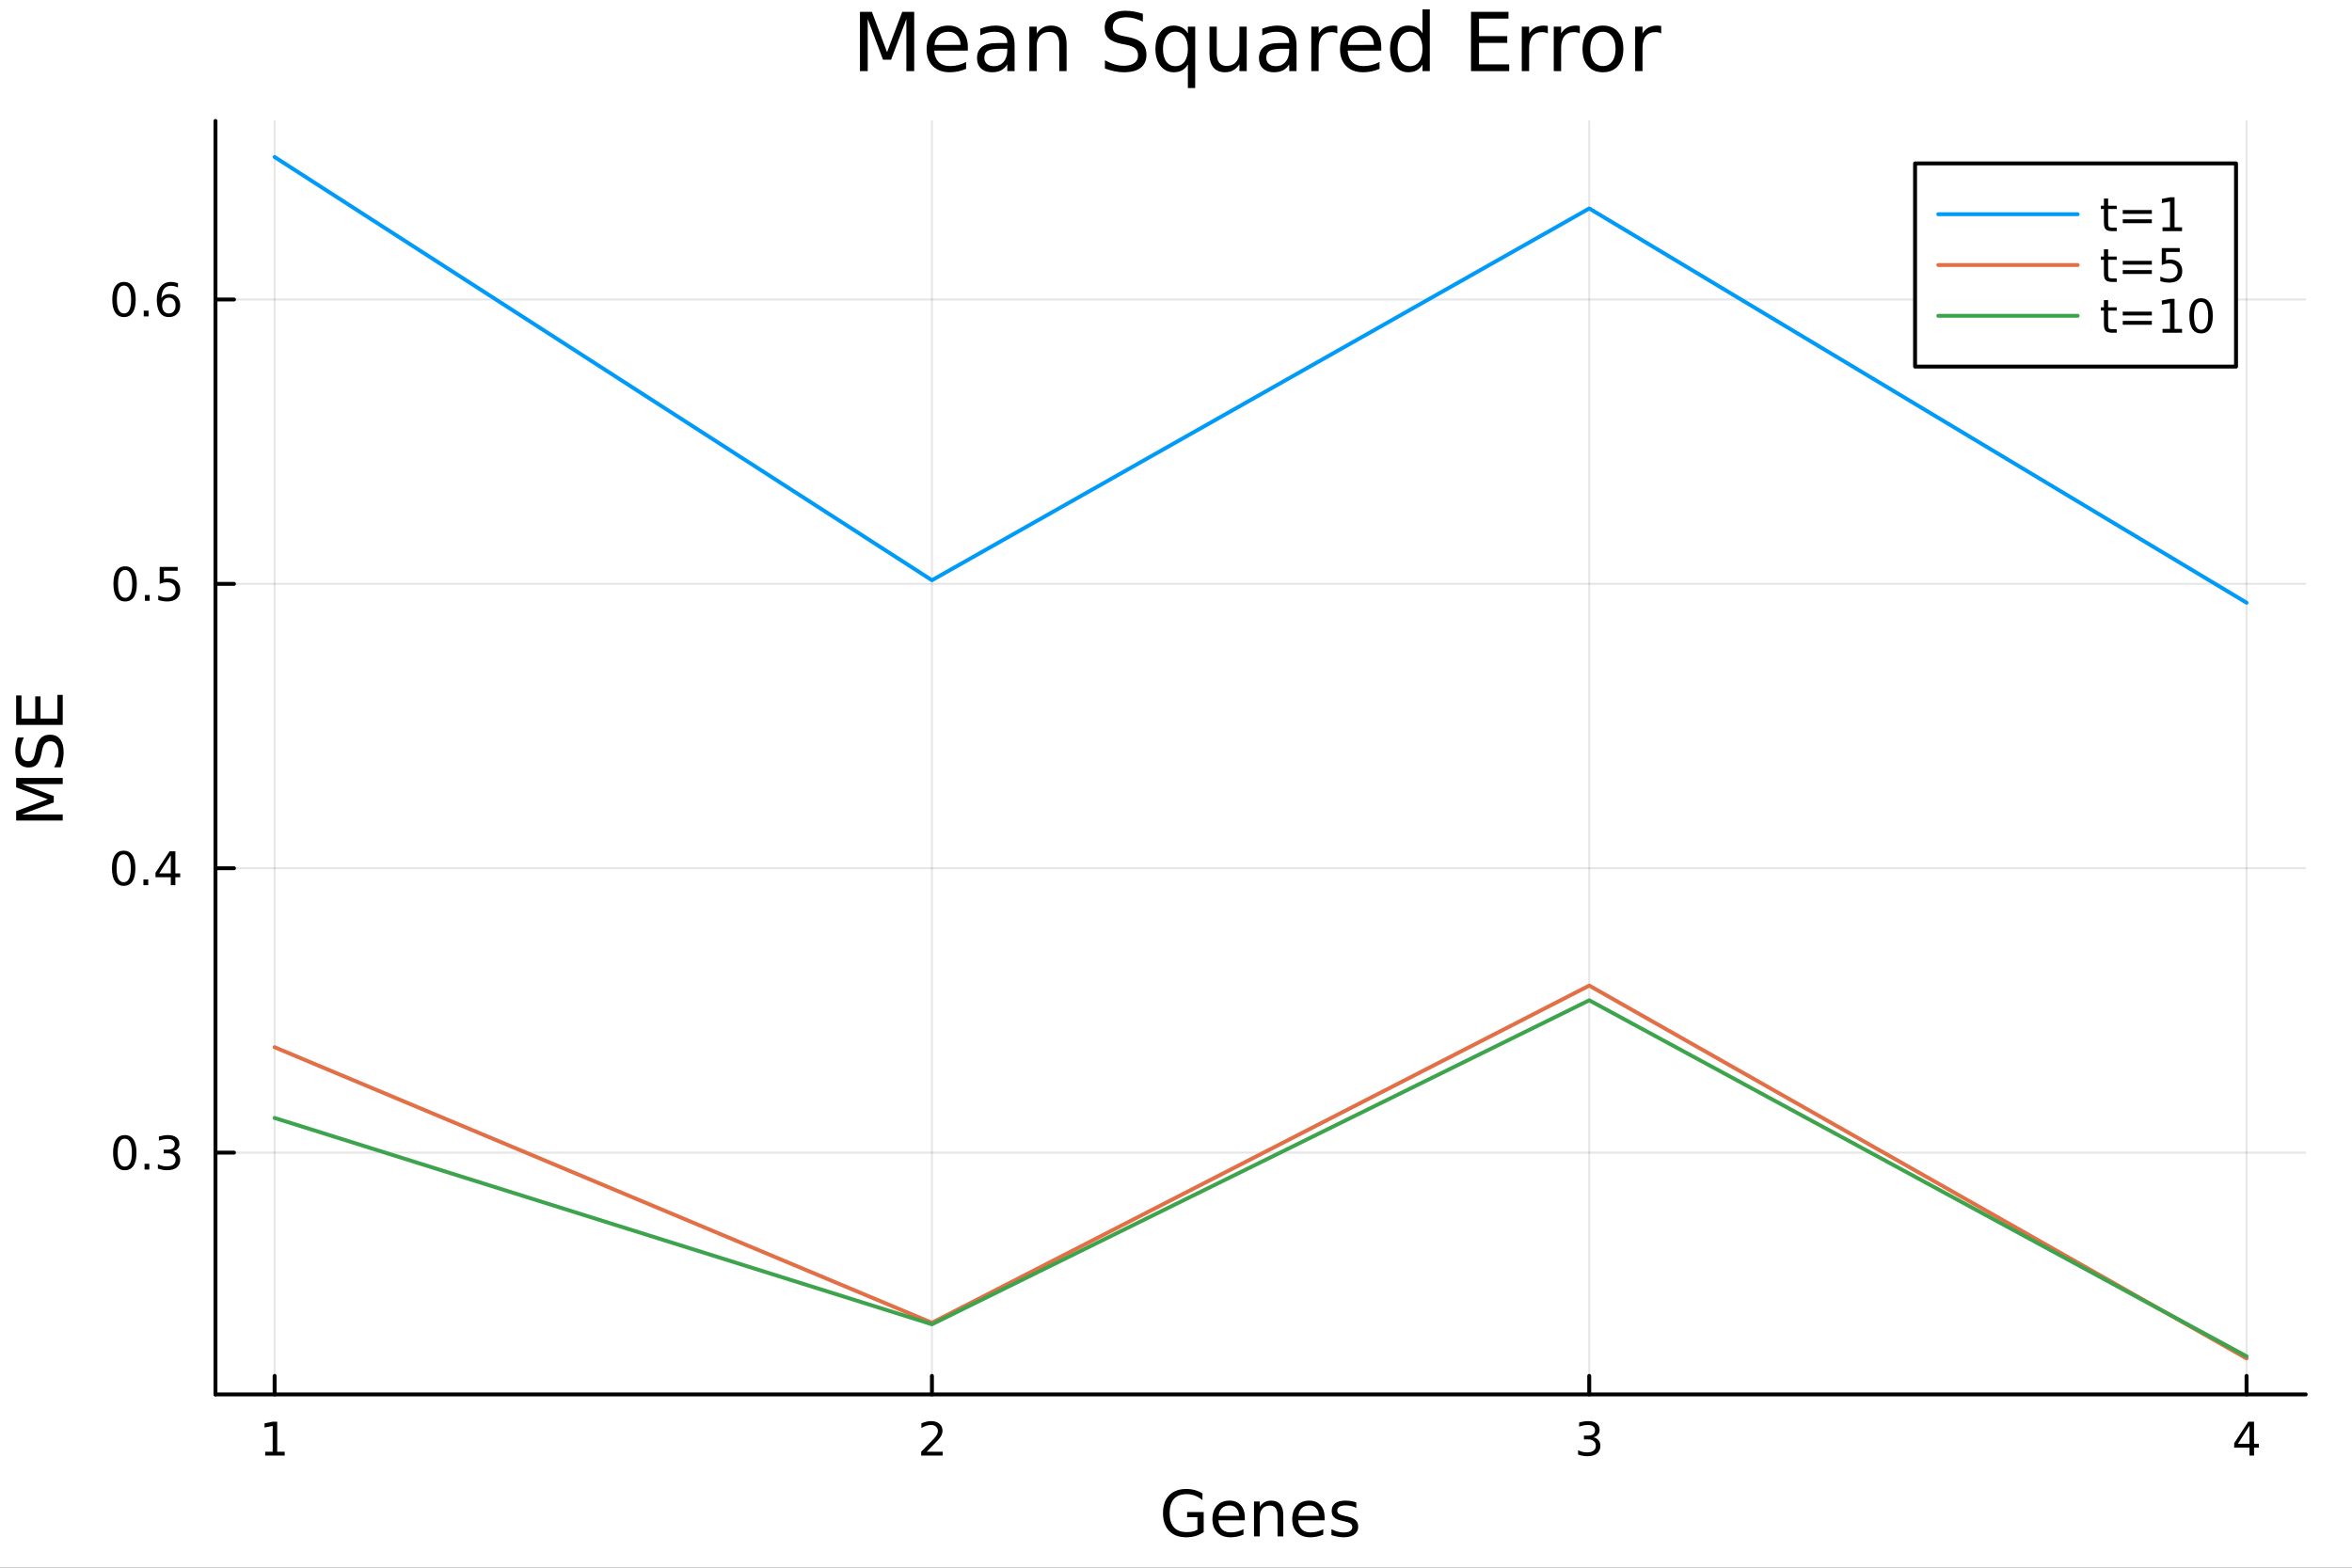 <?xml version="1.0" encoding="utf-8"?>
<svg xmlns="http://www.w3.org/2000/svg" xmlns:xlink="http://www.w3.org/1999/xlink" width="600" height="400" viewBox="0 0 2400 1600">
<rect x="0" y="0" width="2400" height="1600" fill="#333333" stroke="none"/>
<defs>
  <clipPath id="clip290">
    <rect x="0" y="0" width="2400" height="1600"/>
  </clipPath>
</defs>
<path clip-path="url(#clip290)" d="M0 1600 L2400 1600 L2400 8.88178e-14 L0 8.88178e-14  Z" fill="#ffffff" fill-rule="evenodd" fill-opacity="1"/>
<defs>
  <clipPath id="clip291">
    <rect x="480" y="0" width="1681" height="1600"/>
  </clipPath>
</defs>
<path clip-path="url(#clip290)" d="M219.866 1423.18 L2352.76 1423.18 L2352.76 123.472 L219.866 123.472  Z" fill="#ffffff" fill-rule="evenodd" fill-opacity="1"/>
<defs>
  <clipPath id="clip292">
    <rect x="219" y="123" width="2134" height="1301"/>
  </clipPath>
</defs>
<polyline clip-path="url(#clip292)" style="stroke:#000000; stroke-linecap:round; stroke-linejoin:round; stroke-width:2; stroke-opacity:0.1; fill:none" points="280.231,1423.18 280.231,123.472 "/>
<polyline clip-path="url(#clip292)" style="stroke:#000000; stroke-linecap:round; stroke-linejoin:round; stroke-width:2; stroke-opacity:0.1; fill:none" points="950.951,1423.18 950.951,123.472 "/>
<polyline clip-path="url(#clip292)" style="stroke:#000000; stroke-linecap:round; stroke-linejoin:round; stroke-width:2; stroke-opacity:0.1; fill:none" points="1621.67,1423.18 1621.67,123.472 "/>
<polyline clip-path="url(#clip292)" style="stroke:#000000; stroke-linecap:round; stroke-linejoin:round; stroke-width:2; stroke-opacity:0.1; fill:none" points="2292.39,1423.18 2292.39,123.472 "/>
<polyline clip-path="url(#clip290)" style="stroke:#000000; stroke-linecap:round; stroke-linejoin:round; stroke-width:4; stroke-opacity:1; fill:none" points="219.866,1423.18 2352.76,1423.18 "/>
<polyline clip-path="url(#clip290)" style="stroke:#000000; stroke-linecap:round; stroke-linejoin:round; stroke-width:4; stroke-opacity:1; fill:none" points="280.231,1423.18 280.231,1404.28 "/>
<polyline clip-path="url(#clip290)" style="stroke:#000000; stroke-linecap:round; stroke-linejoin:round; stroke-width:4; stroke-opacity:1; fill:none" points="950.951,1423.18 950.951,1404.28 "/>
<polyline clip-path="url(#clip290)" style="stroke:#000000; stroke-linecap:round; stroke-linejoin:round; stroke-width:4; stroke-opacity:1; fill:none" points="1621.67,1423.18 1621.67,1404.28 "/>
<polyline clip-path="url(#clip290)" style="stroke:#000000; stroke-linecap:round; stroke-linejoin:round; stroke-width:4; stroke-opacity:1; fill:none" points="2292.39,1423.18 2292.39,1404.28 "/>
<path clip-path="url(#clip290)" d="M270.613 1481.64 L278.252 1481.64 L278.252 1455.28 L269.942 1456.95 L269.942 1452.69 L278.206 1451.02 L282.882 1451.02 L282.882 1481.64 L290.52 1481.64 L290.52 1485.58 L270.613 1485.58 L270.613 1481.64 Z" fill="#000000" fill-rule="nonzero" fill-opacity="1" /><path clip-path="url(#clip290)" d="M945.604 1481.64 L961.923 1481.64 L961.923 1485.58 L939.979 1485.58 L939.979 1481.64 Q942.641 1478.89 947.224 1474.26 Q951.831 1469.61 953.011 1468.27 Q955.257 1465.74 956.136 1464.01 Q957.039 1462.25 957.039 1460.56 Q957.039 1457.8 955.095 1456.07 Q953.173 1454.33 950.071 1454.33 Q947.872 1454.33 945.419 1455.09 Q942.988 1455.86 940.21 1457.41 L940.21 1452.69 Q943.034 1451.55 945.488 1450.97 Q947.942 1450.39 949.979 1450.39 Q955.349 1450.39 958.544 1453.08 Q961.738 1455.77 961.738 1460.26 Q961.738 1462.39 960.928 1464.31 Q960.141 1466.2 958.034 1468.8 Q957.456 1469.47 954.354 1472.69 Q951.252 1475.88 945.604 1481.64 Z" fill="#000000" fill-rule="nonzero" fill-opacity="1" /><path clip-path="url(#clip290)" d="M1625.92 1466.95 Q1629.28 1467.66 1631.15 1469.93 Q1633.05 1472.2 1633.05 1475.53 Q1633.05 1480.65 1629.53 1483.45 Q1626.01 1486.25 1619.53 1486.25 Q1617.35 1486.25 1615.04 1485.81 Q1612.75 1485.39 1610.29 1484.54 L1610.29 1480.02 Q1612.24 1481.16 1614.55 1481.74 Q1616.87 1482.32 1619.39 1482.32 Q1623.79 1482.32 1626.08 1480.58 Q1628.4 1478.84 1628.4 1475.53 Q1628.4 1472.48 1626.24 1470.77 Q1624.11 1469.03 1620.29 1469.03 L1616.27 1469.03 L1616.27 1465.19 L1620.48 1465.19 Q1623.93 1465.19 1625.76 1463.82 Q1627.59 1462.43 1627.59 1459.84 Q1627.59 1457.18 1625.69 1455.77 Q1623.81 1454.33 1620.29 1454.33 Q1618.37 1454.33 1616.17 1454.75 Q1613.97 1455.16 1611.34 1456.04 L1611.34 1451.88 Q1614 1451.14 1616.31 1450.77 Q1618.65 1450.39 1620.71 1450.39 Q1626.03 1450.39 1629.14 1452.83 Q1632.24 1455.23 1632.24 1459.35 Q1632.24 1462.22 1630.59 1464.21 Q1628.95 1466.18 1625.92 1466.95 Z" fill="#000000" fill-rule="nonzero" fill-opacity="1" /><path clip-path="url(#clip290)" d="M2295.4 1455.09 L2283.59 1473.54 L2295.4 1473.54 L2295.4 1455.09 M2294.17 1451.02 L2300.05 1451.02 L2300.05 1473.54 L2304.98 1473.54 L2304.98 1477.43 L2300.05 1477.43 L2300.05 1485.58 L2295.4 1485.58 L2295.4 1477.43 L2279.8 1477.43 L2279.8 1472.92 L2294.17 1451.02 Z" fill="#000000" fill-rule="nonzero" fill-opacity="1" /><path clip-path="url(#clip290)" d="M1221.87 1561.26 L1221.87 1548.5 L1211.37 1548.5 L1211.37 1543.22 L1228.24 1543.22 L1228.24 1563.62 Q1224.52 1566.26 1220.03 1567.63 Q1215.54 1568.97 1210.45 1568.97 Q1199.31 1568.97 1193.01 1562.47 Q1186.74 1555.95 1186.74 1544.33 Q1186.74 1532.68 1193.01 1526.19 Q1199.31 1519.66 1210.45 1519.66 Q1215.09 1519.66 1219.26 1520.81 Q1223.47 1521.96 1227 1524.18 L1227 1531.03 Q1223.43 1528 1219.42 1526.48 Q1215.41 1524.95 1210.99 1524.95 Q1202.27 1524.95 1197.88 1529.82 Q1193.51 1534.69 1193.51 1544.33 Q1193.51 1553.94 1197.88 1558.81 Q1202.27 1563.68 1210.99 1563.68 Q1214.39 1563.68 1217.07 1563.11 Q1219.74 1562.51 1221.87 1561.26 Z" fill="#000000" fill-rule="nonzero" fill-opacity="1" /><path clip-path="url(#clip290)" d="M1270.22 1548.76 L1270.22 1551.62 L1243.29 1551.62 Q1243.68 1557.67 1246.92 1560.85 Q1250.2 1564 1256.03 1564 Q1259.4 1564 1262.55 1563.17 Q1265.73 1562.35 1268.85 1560.69 L1268.85 1566.23 Q1265.7 1567.57 1262.39 1568.27 Q1259.08 1568.97 1255.68 1568.97 Q1247.15 1568.97 1242.15 1564 Q1237.18 1559.04 1237.18 1550.57 Q1237.18 1541.82 1241.89 1536.69 Q1246.64 1531.54 1254.66 1531.54 Q1261.85 1531.54 1266.02 1536.18 Q1270.22 1540.8 1270.22 1548.76 M1264.37 1547.04 Q1264.3 1542.23 1261.66 1539.37 Q1259.05 1536.5 1254.72 1536.5 Q1249.82 1536.5 1246.86 1539.27 Q1243.93 1542.04 1243.49 1547.07 L1264.37 1547.04 Z" fill="#000000" fill-rule="nonzero" fill-opacity="1" /><path clip-path="url(#clip290)" d="M1309.47 1546.53 L1309.47 1568.04 L1303.61 1568.04 L1303.61 1546.72 Q1303.61 1541.66 1301.64 1539.14 Q1299.66 1536.63 1295.72 1536.63 Q1290.97 1536.63 1288.24 1539.65 Q1285.5 1542.68 1285.5 1547.9 L1285.5 1568.04 L1279.61 1568.04 L1279.61 1532.4 L1285.5 1532.4 L1285.5 1537.93 Q1287.6 1534.72 1290.43 1533.13 Q1293.3 1531.54 1297.02 1531.54 Q1303.16 1531.54 1306.32 1535.36 Q1309.47 1539.14 1309.47 1546.53 Z" fill="#000000" fill-rule="nonzero" fill-opacity="1" /><path clip-path="url(#clip290)" d="M1351.64 1548.76 L1351.64 1551.62 L1324.71 1551.62 Q1325.09 1557.67 1328.34 1560.85 Q1331.62 1564 1337.44 1564 Q1340.82 1564 1343.97 1563.17 Q1347.15 1562.35 1350.27 1560.69 L1350.27 1566.23 Q1347.12 1567.57 1343.81 1568.27 Q1340.5 1568.97 1337.09 1568.97 Q1328.56 1568.97 1323.57 1564 Q1318.6 1559.04 1318.6 1550.57 Q1318.6 1541.82 1323.31 1536.69 Q1328.05 1531.54 1336.07 1531.54 Q1343.27 1531.54 1347.44 1536.18 Q1351.64 1540.8 1351.64 1548.76 M1345.78 1547.04 Q1345.72 1542.23 1343.08 1539.37 Q1340.47 1536.5 1336.14 1536.5 Q1331.24 1536.5 1328.28 1539.27 Q1325.35 1542.04 1324.9 1547.07 L1345.78 1547.04 Z" fill="#000000" fill-rule="nonzero" fill-opacity="1" /><path clip-path="url(#clip290)" d="M1383.98 1533.45 L1383.98 1538.98 Q1381.49 1537.71 1378.82 1537.07 Q1376.15 1536.44 1373.28 1536.44 Q1368.92 1536.44 1366.73 1537.77 Q1364.56 1539.11 1364.56 1541.79 Q1364.56 1543.82 1366.12 1545 Q1367.68 1546.15 1372.39 1547.2 L1374.4 1547.64 Q1380.63 1548.98 1383.24 1551.43 Q1385.89 1553.85 1385.89 1558.21 Q1385.89 1563.17 1381.94 1566.07 Q1378.03 1568.97 1371.15 1568.97 Q1368.29 1568.97 1365.17 1568.39 Q1362.08 1567.85 1358.64 1566.74 L1358.64 1560.69 Q1361.89 1562.38 1365.04 1563.24 Q1368.19 1564.07 1371.28 1564.07 Q1375.42 1564.07 1377.64 1562.66 Q1379.87 1561.23 1379.87 1558.65 Q1379.87 1556.27 1378.25 1554.99 Q1376.66 1553.72 1371.21 1552.54 L1369.18 1552.07 Q1363.73 1550.92 1361.32 1548.56 Q1358.9 1546.18 1358.9 1542.04 Q1358.9 1537.01 1362.46 1534.27 Q1366.03 1531.54 1372.58 1531.54 Q1375.83 1531.54 1378.69 1532.01 Q1381.56 1532.49 1383.98 1533.45 Z" fill="#000000" fill-rule="nonzero" fill-opacity="1" /><polyline clip-path="url(#clip292)" style="stroke:#000000; stroke-linecap:round; stroke-linejoin:round; stroke-width:2; stroke-opacity:0.1; fill:none" points="219.866,1176.39 2352.76,1176.39 "/>
<polyline clip-path="url(#clip292)" style="stroke:#000000; stroke-linecap:round; stroke-linejoin:round; stroke-width:2; stroke-opacity:0.1; fill:none" points="219.866,886.147 2352.76,886.147 "/>
<polyline clip-path="url(#clip292)" style="stroke:#000000; stroke-linecap:round; stroke-linejoin:round; stroke-width:2; stroke-opacity:0.1; fill:none" points="219.866,595.903 2352.76,595.903 "/>
<polyline clip-path="url(#clip292)" style="stroke:#000000; stroke-linecap:round; stroke-linejoin:round; stroke-width:2; stroke-opacity:0.1; fill:none" points="219.866,305.659 2352.76,305.659 "/>
<polyline clip-path="url(#clip290)" style="stroke:#000000; stroke-linecap:round; stroke-linejoin:round; stroke-width:4; stroke-opacity:1; fill:none" points="219.866,1423.18 219.866,123.472 "/>
<polyline clip-path="url(#clip290)" style="stroke:#000000; stroke-linecap:round; stroke-linejoin:round; stroke-width:4; stroke-opacity:1; fill:none" points="219.866,1176.39 238.764,1176.39 "/>
<polyline clip-path="url(#clip290)" style="stroke:#000000; stroke-linecap:round; stroke-linejoin:round; stroke-width:4; stroke-opacity:1; fill:none" points="219.866,886.147 238.764,886.147 "/>
<polyline clip-path="url(#clip290)" style="stroke:#000000; stroke-linecap:round; stroke-linejoin:round; stroke-width:4; stroke-opacity:1; fill:none" points="219.866,595.903 238.764,595.903 "/>
<polyline clip-path="url(#clip290)" style="stroke:#000000; stroke-linecap:round; stroke-linejoin:round; stroke-width:4; stroke-opacity:1; fill:none" points="219.866,305.659 238.764,305.659 "/>
<path clip-path="url(#clip290)" d="M127.339 1162.19 Q123.728 1162.19 121.899 1165.75 Q120.093 1169.3 120.093 1176.42 Q120.093 1183.53 121.899 1187.1 Q123.728 1190.64 127.339 1190.64 Q130.973 1190.64 132.779 1187.1 Q134.607 1183.53 134.607 1176.42 Q134.607 1169.3 132.779 1165.75 Q130.973 1162.19 127.339 1162.19 M127.339 1158.49 Q133.149 1158.49 136.204 1163.09 Q139.283 1167.67 139.283 1176.42 Q139.283 1185.15 136.204 1189.76 Q133.149 1194.34 127.339 1194.34 Q121.529 1194.34 118.45 1189.76 Q115.394 1185.15 115.394 1176.42 Q115.394 1167.67 118.45 1163.09 Q121.529 1158.49 127.339 1158.49 Z" fill="#000000" fill-rule="nonzero" fill-opacity="1" /><path clip-path="url(#clip290)" d="M147.501 1187.79 L152.385 1187.79 L152.385 1193.67 L147.501 1193.67 L147.501 1187.79 Z" fill="#000000" fill-rule="nonzero" fill-opacity="1" /><path clip-path="url(#clip290)" d="M176.737 1175.04 Q180.093 1175.75 181.968 1178.02 Q183.866 1180.29 183.866 1183.62 Q183.866 1188.74 180.348 1191.54 Q176.829 1194.34 170.348 1194.34 Q168.172 1194.34 165.857 1193.9 Q163.565 1193.48 161.112 1192.63 L161.112 1188.11 Q163.056 1189.25 165.371 1189.83 Q167.686 1190.41 170.209 1190.41 Q174.607 1190.41 176.899 1188.67 Q179.214 1186.93 179.214 1183.62 Q179.214 1180.57 177.061 1178.86 Q174.931 1177.12 171.112 1177.12 L167.084 1177.12 L167.084 1173.28 L171.297 1173.28 Q174.746 1173.28 176.575 1171.91 Q178.403 1170.52 178.403 1167.93 Q178.403 1165.27 176.505 1163.86 Q174.63 1162.42 171.112 1162.42 Q169.19 1162.42 166.991 1162.84 Q164.792 1163.25 162.153 1164.13 L162.153 1159.97 Q164.815 1159.23 167.13 1158.86 Q169.468 1158.49 171.528 1158.49 Q176.852 1158.49 179.954 1160.92 Q183.056 1163.32 183.056 1167.44 Q183.056 1170.31 181.413 1172.3 Q179.769 1174.27 176.737 1175.04 Z" fill="#000000" fill-rule="nonzero" fill-opacity="1" /><path clip-path="url(#clip290)" d="M126.205 871.945 Q122.593 871.945 120.765 875.51 Q118.959 879.052 118.959 886.181 Q118.959 893.288 120.765 896.853 Q122.593 900.394 126.205 900.394 Q129.839 900.394 131.644 896.853 Q133.473 893.288 133.473 886.181 Q133.473 879.052 131.644 875.51 Q129.839 871.945 126.205 871.945 M126.205 868.242 Q132.015 868.242 135.07 872.848 Q138.149 877.431 138.149 886.181 Q138.149 894.908 135.07 899.515 Q132.015 904.098 126.205 904.098 Q120.394 904.098 117.316 899.515 Q114.26 894.908 114.26 886.181 Q114.26 877.431 117.316 872.848 Q120.394 868.242 126.205 868.242 Z" fill="#000000" fill-rule="nonzero" fill-opacity="1" /><path clip-path="url(#clip290)" d="M146.366 897.547 L151.251 897.547 L151.251 903.427 L146.366 903.427 L146.366 897.547 Z" fill="#000000" fill-rule="nonzero" fill-opacity="1" /><path clip-path="url(#clip290)" d="M174.283 872.941 L162.477 891.39 L174.283 891.39 L174.283 872.941 M173.056 868.867 L178.936 868.867 L178.936 891.39 L183.866 891.39 L183.866 895.279 L178.936 895.279 L178.936 903.427 L174.283 903.427 L174.283 895.279 L158.681 895.279 L158.681 890.765 L173.056 868.867 Z" fill="#000000" fill-rule="nonzero" fill-opacity="1" /><path clip-path="url(#clip290)" d="M127.686 581.702 Q124.075 581.702 122.246 585.267 Q120.441 588.808 120.441 595.938 Q120.441 603.044 122.246 606.609 Q124.075 610.151 127.686 610.151 Q131.32 610.151 133.126 606.609 Q134.954 603.044 134.954 595.938 Q134.954 588.808 133.126 585.267 Q131.32 581.702 127.686 581.702 M127.686 577.998 Q133.496 577.998 136.552 582.605 Q139.63 587.188 139.63 595.938 Q139.63 604.665 136.552 609.271 Q133.496 613.854 127.686 613.854 Q121.876 613.854 118.797 609.271 Q115.742 604.665 115.742 595.938 Q115.742 587.188 118.797 582.605 Q121.876 577.998 127.686 577.998 Z" fill="#000000" fill-rule="nonzero" fill-opacity="1" /><path clip-path="url(#clip290)" d="M147.848 607.303 L152.732 607.303 L152.732 613.183 L147.848 613.183 L147.848 607.303 Z" fill="#000000" fill-rule="nonzero" fill-opacity="1" /><path clip-path="url(#clip290)" d="M162.964 578.623 L181.32 578.623 L181.32 582.558 L167.246 582.558 L167.246 591.03 Q168.264 590.683 169.283 590.521 Q170.302 590.336 171.32 590.336 Q177.107 590.336 180.487 593.507 Q183.866 596.679 183.866 602.095 Q183.866 607.674 180.394 610.776 Q176.922 613.854 170.602 613.854 Q168.427 613.854 166.158 613.484 Q163.913 613.114 161.505 612.373 L161.505 607.674 Q163.589 608.808 165.811 609.364 Q168.033 609.919 170.51 609.919 Q174.514 609.919 176.852 607.813 Q179.19 605.706 179.19 602.095 Q179.19 598.484 176.852 596.378 Q174.514 594.271 170.51 594.271 Q168.635 594.271 166.76 594.688 Q164.908 595.104 162.964 595.984 L162.964 578.623 Z" fill="#000000" fill-rule="nonzero" fill-opacity="1" /><path clip-path="url(#clip290)" d="M126.529 291.458 Q122.918 291.458 121.089 295.023 Q119.283 298.565 119.283 305.694 Q119.283 312.801 121.089 316.365 Q122.918 319.907 126.529 319.907 Q130.163 319.907 131.968 316.365 Q133.797 312.801 133.797 305.694 Q133.797 298.565 131.968 295.023 Q130.163 291.458 126.529 291.458 M126.529 287.754 Q132.339 287.754 135.394 292.361 Q138.473 296.944 138.473 305.694 Q138.473 314.421 135.394 319.027 Q132.339 323.611 126.529 323.611 Q120.718 323.611 117.64 319.027 Q114.584 314.421 114.584 305.694 Q114.584 296.944 117.64 292.361 Q120.718 287.754 126.529 287.754 Z" fill="#000000" fill-rule="nonzero" fill-opacity="1" /><path clip-path="url(#clip290)" d="M146.691 317.06 L151.575 317.06 L151.575 322.939 L146.691 322.939 L146.691 317.06 Z" fill="#000000" fill-rule="nonzero" fill-opacity="1" /><path clip-path="url(#clip290)" d="M172.339 303.796 Q169.19 303.796 167.339 305.949 Q165.51 308.102 165.51 311.852 Q165.51 315.578 167.339 317.754 Q169.19 319.907 172.339 319.907 Q175.487 319.907 177.315 317.754 Q179.167 315.578 179.167 311.852 Q179.167 308.102 177.315 305.949 Q175.487 303.796 172.339 303.796 M181.621 289.143 L181.621 293.403 Q179.862 292.569 178.056 292.129 Q176.274 291.69 174.514 291.69 Q169.885 291.69 167.431 294.815 Q165.001 297.94 164.653 304.259 Q166.019 302.245 168.079 301.18 Q170.139 300.092 172.616 300.092 Q177.825 300.092 180.834 303.264 Q183.866 306.412 183.866 311.852 Q183.866 317.176 180.718 320.393 Q177.57 323.611 172.339 323.611 Q166.343 323.611 163.172 319.027 Q160.001 314.421 160.001 305.694 Q160.001 297.5 163.89 292.639 Q167.778 287.754 174.329 287.754 Q176.089 287.754 177.871 288.102 Q179.676 288.449 181.621 289.143 Z" fill="#000000" fill-rule="nonzero" fill-opacity="1" /><path clip-path="url(#clip290)" d="M16.484 837.445 L16.484 827.864 L48.822 815.738 L16.484 803.547 L16.484 793.967 L64.004 793.967 L64.004 800.237 L22.277 800.237 L54.869 812.491 L54.869 818.952 L22.277 831.206 L64.004 831.206 L64.004 837.445 L16.484 837.445 Z" fill="#000000" fill-rule="nonzero" fill-opacity="1" /><path clip-path="url(#clip290)" d="M18.044 752.717 L24.314 752.717 Q22.563 756.377 21.704 759.624 Q20.845 762.87 20.845 765.894 Q20.845 771.146 22.882 774.01 Q24.919 776.843 28.674 776.843 Q31.826 776.843 33.449 774.965 Q35.04 773.055 36.027 767.772 L36.823 763.889 Q38.191 756.696 41.66 753.29 Q45.098 749.852 50.891 749.852 Q57.798 749.852 61.362 754.499 Q64.927 759.115 64.927 768.058 Q64.927 771.432 64.163 775.252 Q63.399 779.039 61.904 783.113 L55.283 783.113 Q57.479 779.198 58.593 775.443 Q59.707 771.687 59.707 768.058 Q59.707 762.552 57.543 759.56 Q55.379 756.568 51.368 756.568 Q47.867 756.568 45.894 758.733 Q43.92 760.865 42.934 765.767 L42.17 769.682 Q40.737 776.875 37.682 780.09 Q34.626 783.304 29.184 783.304 Q22.882 783.304 19.253 778.88 Q15.625 774.424 15.625 766.626 Q15.625 763.284 16.23 759.815 Q16.834 756.345 18.044 752.717 Z" fill="#000000" fill-rule="nonzero" fill-opacity="1" /><path clip-path="url(#clip290)" d="M16.484 739.826 L16.484 709.78 L21.895 709.78 L21.895 733.397 L35.963 733.397 L35.963 710.767 L41.374 710.767 L41.374 733.397 L58.593 733.397 L58.593 709.207 L64.004 709.207 L64.004 739.826 L16.484 739.826 Z" fill="#000000" fill-rule="nonzero" fill-opacity="1" /><path clip-path="url(#clip290)" d="M877.514 12.096 L889.707 12.096 L905.141 53.253 L920.656 12.096 L932.849 12.096 L932.849 72.576 L924.869 72.576 L924.869 19.469 L909.273 60.95 L901.05 60.95 L885.454 19.469 L885.454 72.576 L877.514 72.576 L877.514 12.096 Z" fill="#000000" fill-rule="nonzero" fill-opacity="1" /><path clip-path="url(#clip290)" d="M987.577 48.028 L987.577 51.673 L953.307 51.673 Q953.793 59.37 957.925 63.421 Q962.097 67.431 969.51 67.431 Q973.804 67.431 977.814 66.378 Q981.865 65.325 985.835 63.218 L985.835 70.267 Q981.825 71.968 977.612 72.86 Q973.399 73.751 969.065 73.751 Q958.208 73.751 951.848 67.431 Q945.529 61.112 945.529 50.337 Q945.529 39.197 951.524 32.675 Q957.56 26.112 967.768 26.112 Q976.923 26.112 982.23 32.026 Q987.577 37.9 987.577 48.028 M980.123 45.84 Q980.042 39.723 976.68 36.077 Q973.358 32.431 967.849 32.431 Q961.611 32.431 957.844 35.956 Q954.117 39.48 953.55 45.88 L980.123 45.84 Z" fill="#000000" fill-rule="nonzero" fill-opacity="1" /><path clip-path="url(#clip290)" d="M1020.43 49.769 Q1011.4 49.769 1007.91 51.835 Q1004.43 53.901 1004.43 58.884 Q1004.43 62.854 1007.02 65.203 Q1009.65 67.512 1014.15 67.512 Q1020.35 67.512 1024.08 63.137 Q1027.84 58.722 1027.84 51.43 L1027.84 49.769 L1020.43 49.769 M1035.3 46.691 L1035.3 72.576 L1027.84 72.576 L1027.84 65.689 Q1025.29 69.821 1021.48 71.806 Q1017.68 73.751 1012.17 73.751 Q1005.2 73.751 1001.07 69.862 Q996.975 65.933 996.975 59.37 Q996.975 51.714 1002.08 47.825 Q1007.22 43.936 1017.39 43.936 L1027.84 43.936 L1027.84 43.207 Q1027.84 38.062 1024.44 35.267 Q1021.08 32.431 1014.96 32.431 Q1011.07 32.431 1007.39 33.363 Q1003.7 34.295 1000.3 36.158 L1000.3 29.272 Q1004.39 27.692 1008.24 26.922 Q1012.09 26.112 1015.73 26.112 Q1025.57 26.112 1030.44 31.216 Q1035.3 36.32 1035.3 46.691 Z" fill="#000000" fill-rule="nonzero" fill-opacity="1" /><path clip-path="url(#clip290)" d="M1088.36 45.192 L1088.36 72.576 L1080.91 72.576 L1080.91 45.435 Q1080.91 38.994 1078.4 35.794 Q1075.89 32.594 1070.86 32.594 Q1064.83 32.594 1061.34 36.442 Q1057.86 40.29 1057.86 46.934 L1057.86 72.576 L1050.37 72.576 L1050.37 27.206 L1057.86 27.206 L1057.86 34.254 Q1060.53 30.163 1064.14 28.138 Q1067.79 26.112 1072.52 26.112 Q1080.34 26.112 1084.35 30.973 Q1088.36 35.794 1088.36 45.192 Z" fill="#000000" fill-rule="nonzero" fill-opacity="1" /><path clip-path="url(#clip290)" d="M1166.18 14.081 L1166.18 22.061 Q1161.52 19.833 1157.39 18.739 Q1153.26 17.646 1149.41 17.646 Q1142.73 17.646 1139.08 20.238 Q1135.48 22.831 1135.48 27.611 Q1135.48 31.621 1137.87 33.687 Q1140.3 35.713 1147.02 36.969 L1151.96 37.981 Q1161.12 39.723 1165.45 44.139 Q1169.83 48.514 1169.83 55.886 Q1169.83 64.677 1163.91 69.214 Q1158.04 73.751 1146.66 73.751 Q1142.36 73.751 1137.5 72.778 Q1132.68 71.806 1127.5 69.902 L1127.5 61.477 Q1132.48 64.272 1137.26 65.689 Q1142.04 67.107 1146.66 67.107 Q1153.66 67.107 1157.47 64.353 Q1161.28 61.598 1161.28 56.494 Q1161.28 52.038 1158.53 49.526 Q1155.81 47.015 1149.57 45.759 L1144.59 44.787 Q1135.44 42.964 1131.34 39.075 Q1127.25 35.186 1127.25 28.259 Q1127.25 20.238 1132.88 15.62 Q1138.55 11.002 1148.48 11.002 Q1152.73 11.002 1157.15 11.772 Q1161.56 12.542 1166.18 14.081 Z" fill="#000000" fill-rule="nonzero" fill-opacity="1" /><path clip-path="url(#clip290)" d="M1186.72 49.931 Q1186.72 58.155 1190.08 62.854 Q1193.48 67.512 1199.4 67.512 Q1205.31 67.512 1208.72 62.854 Q1212.12 58.155 1212.12 49.931 Q1212.12 41.708 1208.72 37.05 Q1205.31 32.35 1199.4 32.35 Q1193.48 32.35 1190.08 37.05 Q1186.72 41.708 1186.72 49.931 M1212.12 65.77 Q1209.77 69.821 1206.16 71.806 Q1202.6 73.751 1197.58 73.751 Q1189.35 73.751 1184.17 67.188 Q1179.02 60.626 1179.02 49.931 Q1179.02 39.237 1184.17 32.675 Q1189.35 26.112 1197.58 26.112 Q1202.6 26.112 1206.16 28.097 Q1209.77 30.041 1212.12 34.092 L1212.12 27.206 L1219.57 27.206 L1219.57 89.833 L1212.12 89.833 L1212.12 65.77 Z" fill="#000000" fill-rule="nonzero" fill-opacity="1" /><path clip-path="url(#clip290)" d="M1234.16 54.671 L1234.16 27.206 L1241.61 27.206 L1241.61 54.387 Q1241.61 60.828 1244.12 64.069 Q1246.63 67.269 1251.66 67.269 Q1257.69 67.269 1261.18 63.421 Q1264.7 59.573 1264.7 52.929 L1264.7 27.206 L1272.15 27.206 L1272.15 72.576 L1264.7 72.576 L1264.7 65.608 Q1261.99 69.74 1258.38 71.766 Q1254.82 73.751 1250.08 73.751 Q1242.26 73.751 1238.21 68.89 Q1234.16 64.029 1234.16 54.671 M1252.91 26.112 L1252.91 26.112 Z" fill="#000000" fill-rule="nonzero" fill-opacity="1" /><path clip-path="url(#clip290)" d="M1308.13 49.769 Q1299.09 49.769 1295.61 51.835 Q1292.12 53.901 1292.12 58.884 Q1292.12 62.854 1294.72 65.203 Q1297.35 67.512 1301.85 67.512 Q1308.04 67.512 1311.77 63.137 Q1315.54 58.722 1315.54 51.43 L1315.54 49.769 L1308.13 49.769 M1322.99 46.691 L1322.99 72.576 L1315.54 72.576 L1315.54 65.689 Q1312.99 69.821 1309.18 71.806 Q1305.37 73.751 1299.86 73.751 Q1292.89 73.751 1288.76 69.862 Q1284.67 65.933 1284.67 59.37 Q1284.67 51.714 1289.77 47.825 Q1294.92 43.936 1305.09 43.936 L1315.54 43.936 L1315.54 43.207 Q1315.54 38.062 1312.14 35.267 Q1308.77 32.431 1302.66 32.431 Q1298.77 32.431 1295.08 33.363 Q1291.39 34.295 1287.99 36.158 L1287.99 29.272 Q1292.08 27.692 1295.93 26.922 Q1299.78 26.112 1303.43 26.112 Q1313.27 26.112 1318.13 31.216 Q1322.99 36.32 1322.99 46.691 Z" fill="#000000" fill-rule="nonzero" fill-opacity="1" /><path clip-path="url(#clip290)" d="M1364.64 34.173 Q1363.38 33.444 1361.88 33.12 Q1360.42 32.756 1358.64 32.756 Q1352.32 32.756 1348.92 36.888 Q1345.56 40.979 1345.56 48.676 L1345.56 72.576 L1338.06 72.576 L1338.06 27.206 L1345.56 27.206 L1345.56 34.254 Q1347.91 30.122 1351.67 28.138 Q1355.44 26.112 1360.83 26.112 Q1361.6 26.112 1362.53 26.234 Q1363.46 26.315 1364.59 26.517 L1364.64 34.173 Z" fill="#000000" fill-rule="nonzero" fill-opacity="1" /><path clip-path="url(#clip290)" d="M1409.44 48.028 L1409.44 51.673 L1375.17 51.673 Q1375.65 59.37 1379.79 63.421 Q1383.96 67.431 1391.37 67.431 Q1395.67 67.431 1399.68 66.378 Q1403.73 65.325 1407.7 63.218 L1407.7 70.267 Q1403.69 71.968 1399.47 72.86 Q1395.26 73.751 1390.93 73.751 Q1380.07 73.751 1373.71 67.431 Q1367.39 61.112 1367.39 50.337 Q1367.39 39.197 1373.39 32.675 Q1379.42 26.112 1389.63 26.112 Q1398.78 26.112 1404.09 32.026 Q1409.44 37.9 1409.44 48.028 M1401.98 45.84 Q1401.9 39.723 1398.54 36.077 Q1395.22 32.431 1389.71 32.431 Q1383.47 32.431 1379.7 35.956 Q1375.98 39.48 1375.41 45.88 L1401.98 45.84 Z" fill="#000000" fill-rule="nonzero" fill-opacity="1" /><path clip-path="url(#clip290)" d="M1451.53 34.092 L1451.53 9.544 L1458.98 9.544 L1458.98 72.576 L1451.53 72.576 L1451.53 65.77 Q1449.18 69.821 1445.57 71.806 Q1442.01 73.751 1436.98 73.751 Q1428.76 73.751 1423.58 67.188 Q1418.43 60.626 1418.43 49.931 Q1418.43 39.237 1423.58 32.675 Q1428.76 26.112 1436.98 26.112 Q1442.01 26.112 1445.57 28.097 Q1449.18 30.041 1451.53 34.092 M1426.13 49.931 Q1426.13 58.155 1429.49 62.854 Q1432.89 67.512 1438.81 67.512 Q1444.72 67.512 1448.12 62.854 Q1451.53 58.155 1451.53 49.931 Q1451.53 41.708 1448.12 37.05 Q1444.72 32.35 1438.81 32.35 Q1432.89 32.35 1429.49 37.05 Q1426.13 41.708 1426.13 49.931 Z" fill="#000000" fill-rule="nonzero" fill-opacity="1" /><path clip-path="url(#clip290)" d="M1501.03 12.096 L1539.27 12.096 L1539.27 18.983 L1509.21 18.983 L1509.21 36.888 L1538.01 36.888 L1538.01 43.774 L1509.21 43.774 L1509.21 65.689 L1540 65.689 L1540 72.576 L1501.03 72.576 L1501.03 12.096 Z" fill="#000000" fill-rule="nonzero" fill-opacity="1" /><path clip-path="url(#clip290)" d="M1579.41 34.173 Q1578.16 33.444 1576.66 33.12 Q1575.2 32.756 1573.42 32.756 Q1567.1 32.756 1563.7 36.888 Q1560.33 40.979 1560.33 48.676 L1560.33 72.576 L1552.84 72.576 L1552.84 27.206 L1560.33 27.206 L1560.33 34.254 Q1562.68 30.122 1566.45 28.138 Q1570.22 26.112 1575.61 26.112 Q1576.38 26.112 1577.31 26.234 Q1578.24 26.315 1579.37 26.517 L1579.41 34.173 Z" fill="#000000" fill-rule="nonzero" fill-opacity="1" /><path clip-path="url(#clip290)" d="M1612.06 34.173 Q1610.81 33.444 1609.31 33.12 Q1607.85 32.756 1606.07 32.756 Q1599.75 32.756 1596.35 36.888 Q1592.98 40.979 1592.98 48.676 L1592.98 72.576 L1585.49 72.576 L1585.49 27.206 L1592.98 27.206 L1592.98 34.254 Q1595.33 30.122 1599.1 28.138 Q1602.87 26.112 1608.26 26.112 Q1609.03 26.112 1609.96 26.234 Q1610.89 26.315 1612.02 26.517 L1612.06 34.173 Z" fill="#000000" fill-rule="nonzero" fill-opacity="1" /><path clip-path="url(#clip290)" d="M1635.64 32.431 Q1629.65 32.431 1626.16 37.131 Q1622.68 41.789 1622.68 49.931 Q1622.68 58.074 1626.12 62.773 Q1629.6 67.431 1635.64 67.431 Q1641.6 67.431 1645.08 62.732 Q1648.56 58.033 1648.56 49.931 Q1648.56 41.87 1645.08 37.171 Q1641.6 32.431 1635.64 32.431 M1635.64 26.112 Q1645.36 26.112 1650.91 32.431 Q1656.46 38.751 1656.46 49.931 Q1656.46 61.071 1650.91 67.431 Q1645.36 73.751 1635.64 73.751 Q1625.88 73.751 1620.33 67.431 Q1614.82 61.071 1614.82 49.931 Q1614.82 38.751 1620.33 32.431 Q1625.88 26.112 1635.64 26.112 Z" fill="#000000" fill-rule="nonzero" fill-opacity="1" /><path clip-path="url(#clip290)" d="M1695.11 34.173 Q1693.85 33.444 1692.35 33.12 Q1690.9 32.756 1689.11 32.756 Q1682.79 32.756 1679.39 36.888 Q1676.03 40.979 1676.03 48.676 L1676.03 72.576 L1668.53 72.576 L1668.53 27.206 L1676.03 27.206 L1676.03 34.254 Q1678.38 30.122 1682.15 28.138 Q1685.91 26.112 1691.3 26.112 Q1692.07 26.112 1693 26.234 Q1693.93 26.315 1695.07 26.517 L1695.11 34.173 Z" fill="#000000" fill-rule="nonzero" fill-opacity="1" /><polyline clip-path="url(#clip292)" style="stroke:#009af9; stroke-linecap:round; stroke-linejoin:round; stroke-width:4; stroke-opacity:1; fill:none" points="280.231,160.256 950.951,592.195 1621.67,212.773 2292.39,615.122 "/>
<polyline clip-path="url(#clip292)" style="stroke:#e26f46; stroke-linecap:round; stroke-linejoin:round; stroke-width:4; stroke-opacity:1; fill:none" points="280.231,1068.82 950.951,1350.06 1621.67,1005.91 2292.39,1386.4 "/>
<polyline clip-path="url(#clip292)" style="stroke:#3da44d; stroke-linecap:round; stroke-linejoin:round; stroke-width:4; stroke-opacity:1; fill:none" points="280.231,1141.01 950.951,1351.57 1621.67,1020.91 2292.39,1384.27 "/>
<path clip-path="url(#clip290)" d="M1954.16 374.156 L2281.66 374.156 L2281.66 166.796 L1954.16 166.796  Z" fill="#ffffff" fill-rule="evenodd" fill-opacity="1"/>
<polyline clip-path="url(#clip290)" style="stroke:#000000; stroke-linecap:round; stroke-linejoin:round; stroke-width:4; stroke-opacity:1; fill:none" points="1954.16,374.156 2281.66,374.156 2281.66,166.796 1954.16,166.796 1954.16,374.156 "/>
<polyline clip-path="url(#clip290)" style="stroke:#009af9; stroke-linecap:round; stroke-linejoin:round; stroke-width:4; stroke-opacity:1; fill:none" points="1977.86,218.636 2120.05,218.636 "/>
<path clip-path="url(#clip290)" d="M2151.16 202.629 L2151.16 209.99 L2159.93 209.99 L2159.93 213.3 L2151.16 213.3 L2151.16 227.374 Q2151.16 230.545 2152.01 231.448 Q2152.89 232.351 2155.55 232.351 L2159.93 232.351 L2159.93 235.916 L2155.55 235.916 Q2150.62 235.916 2148.75 234.087 Q2146.87 232.235 2146.87 227.374 L2146.87 213.3 L2143.75 213.3 L2143.75 209.99 L2146.87 209.99 L2146.87 202.629 L2151.16 202.629 Z" fill="#000000" fill-rule="nonzero" fill-opacity="1" /><path clip-path="url(#clip290)" d="M2166.09 214.388 L2195.76 214.388 L2195.76 218.277 L2166.09 218.277 L2166.09 214.388 M2166.09 223.832 L2195.76 223.832 L2195.76 227.768 L2166.09 227.768 L2166.09 223.832 Z" fill="#000000" fill-rule="nonzero" fill-opacity="1" /><path clip-path="url(#clip290)" d="M2206.66 231.981 L2214.3 231.981 L2214.3 205.615 L2205.99 207.282 L2205.99 203.022 L2214.26 201.356 L2218.93 201.356 L2218.93 231.981 L2226.57 231.981 L2226.57 235.916 L2206.66 235.916 L2206.66 231.981 Z" fill="#000000" fill-rule="nonzero" fill-opacity="1" /><polyline clip-path="url(#clip290)" style="stroke:#e26f46; stroke-linecap:round; stroke-linejoin:round; stroke-width:4; stroke-opacity:1; fill:none" points="1977.86,270.476 2120.05,270.476 "/>
<path clip-path="url(#clip290)" d="M2151.16 254.469 L2151.16 261.83 L2159.93 261.83 L2159.93 265.14 L2151.16 265.14 L2151.16 279.214 Q2151.16 282.385 2152.01 283.288 Q2152.89 284.191 2155.55 284.191 L2159.93 284.191 L2159.93 287.756 L2155.55 287.756 Q2150.62 287.756 2148.75 285.927 Q2146.87 284.075 2146.87 279.214 L2146.87 265.14 L2143.75 265.14 L2143.75 261.83 L2146.87 261.83 L2146.87 254.469 L2151.16 254.469 Z" fill="#000000" fill-rule="nonzero" fill-opacity="1" /><path clip-path="url(#clip290)" d="M2166.09 266.228 L2195.76 266.228 L2195.76 270.117 L2166.09 270.117 L2166.09 266.228 M2166.09 275.672 L2195.76 275.672 L2195.76 279.608 L2166.09 279.608 L2166.09 275.672 Z" fill="#000000" fill-rule="nonzero" fill-opacity="1" /><path clip-path="url(#clip290)" d="M2205.9 253.196 L2224.26 253.196 L2224.26 257.131 L2210.18 257.131 L2210.18 265.603 Q2211.2 265.256 2212.22 265.094 Q2213.24 264.909 2214.26 264.909 Q2220.04 264.909 2223.42 268.08 Q2226.8 271.251 2226.8 276.668 Q2226.8 282.246 2223.33 285.348 Q2219.86 288.427 2213.54 288.427 Q2211.36 288.427 2209.1 288.057 Q2206.85 287.686 2204.44 286.946 L2204.44 282.246 Q2206.53 283.381 2208.75 283.936 Q2210.97 284.492 2213.45 284.492 Q2217.45 284.492 2219.79 282.385 Q2222.13 280.279 2222.13 276.668 Q2222.13 273.057 2219.79 270.95 Q2217.45 268.844 2213.45 268.844 Q2211.57 268.844 2209.7 269.26 Q2207.85 269.677 2205.9 270.557 L2205.9 253.196 Z" fill="#000000" fill-rule="nonzero" fill-opacity="1" /><polyline clip-path="url(#clip290)" style="stroke:#3da44d; stroke-linecap:round; stroke-linejoin:round; stroke-width:4; stroke-opacity:1; fill:none" points="1977.86,322.316 2120.05,322.316 "/>
<path clip-path="url(#clip290)" d="M2151.16 306.309 L2151.16 313.67 L2159.93 313.67 L2159.93 316.98 L2151.16 316.98 L2151.16 331.054 Q2151.16 334.225 2152.01 335.128 Q2152.89 336.031 2155.55 336.031 L2159.93 336.031 L2159.93 339.596 L2155.55 339.596 Q2150.62 339.596 2148.75 337.767 Q2146.87 335.915 2146.87 331.054 L2146.87 316.98 L2143.75 316.98 L2143.75 313.67 L2146.87 313.67 L2146.87 306.309 L2151.16 306.309 Z" fill="#000000" fill-rule="nonzero" fill-opacity="1" /><path clip-path="url(#clip290)" d="M2166.09 318.068 L2195.76 318.068 L2195.76 321.957 L2166.09 321.957 L2166.09 318.068 M2166.09 327.512 L2195.76 327.512 L2195.76 331.448 L2166.09 331.448 L2166.09 327.512 Z" fill="#000000" fill-rule="nonzero" fill-opacity="1" /><path clip-path="url(#clip290)" d="M2206.66 335.661 L2214.3 335.661 L2214.3 309.295 L2205.99 310.962 L2205.99 306.702 L2214.26 305.036 L2218.93 305.036 L2218.93 335.661 L2226.57 335.661 L2226.57 339.596 L2206.66 339.596 L2206.66 335.661 Z" fill="#000000" fill-rule="nonzero" fill-opacity="1" /><path clip-path="url(#clip290)" d="M2246.02 308.114 Q2242.41 308.114 2240.58 311.679 Q2238.77 315.221 2238.77 322.35 Q2238.77 329.457 2240.58 333.022 Q2242.41 336.563 2246.02 336.563 Q2249.65 336.563 2251.46 333.022 Q2253.28 329.457 2253.28 322.35 Q2253.28 315.221 2251.46 311.679 Q2249.65 308.114 2246.02 308.114 M2246.02 304.411 Q2251.83 304.411 2254.88 309.017 Q2257.96 313.6 2257.96 322.35 Q2257.96 331.077 2254.88 335.684 Q2251.83 340.267 2246.02 340.267 Q2240.21 340.267 2237.13 335.684 Q2234.07 331.077 2234.07 322.35 Q2234.07 313.6 2237.13 309.017 Q2240.21 304.411 2246.02 304.411 Z" fill="#000000" fill-rule="nonzero" fill-opacity="1" /></svg>
